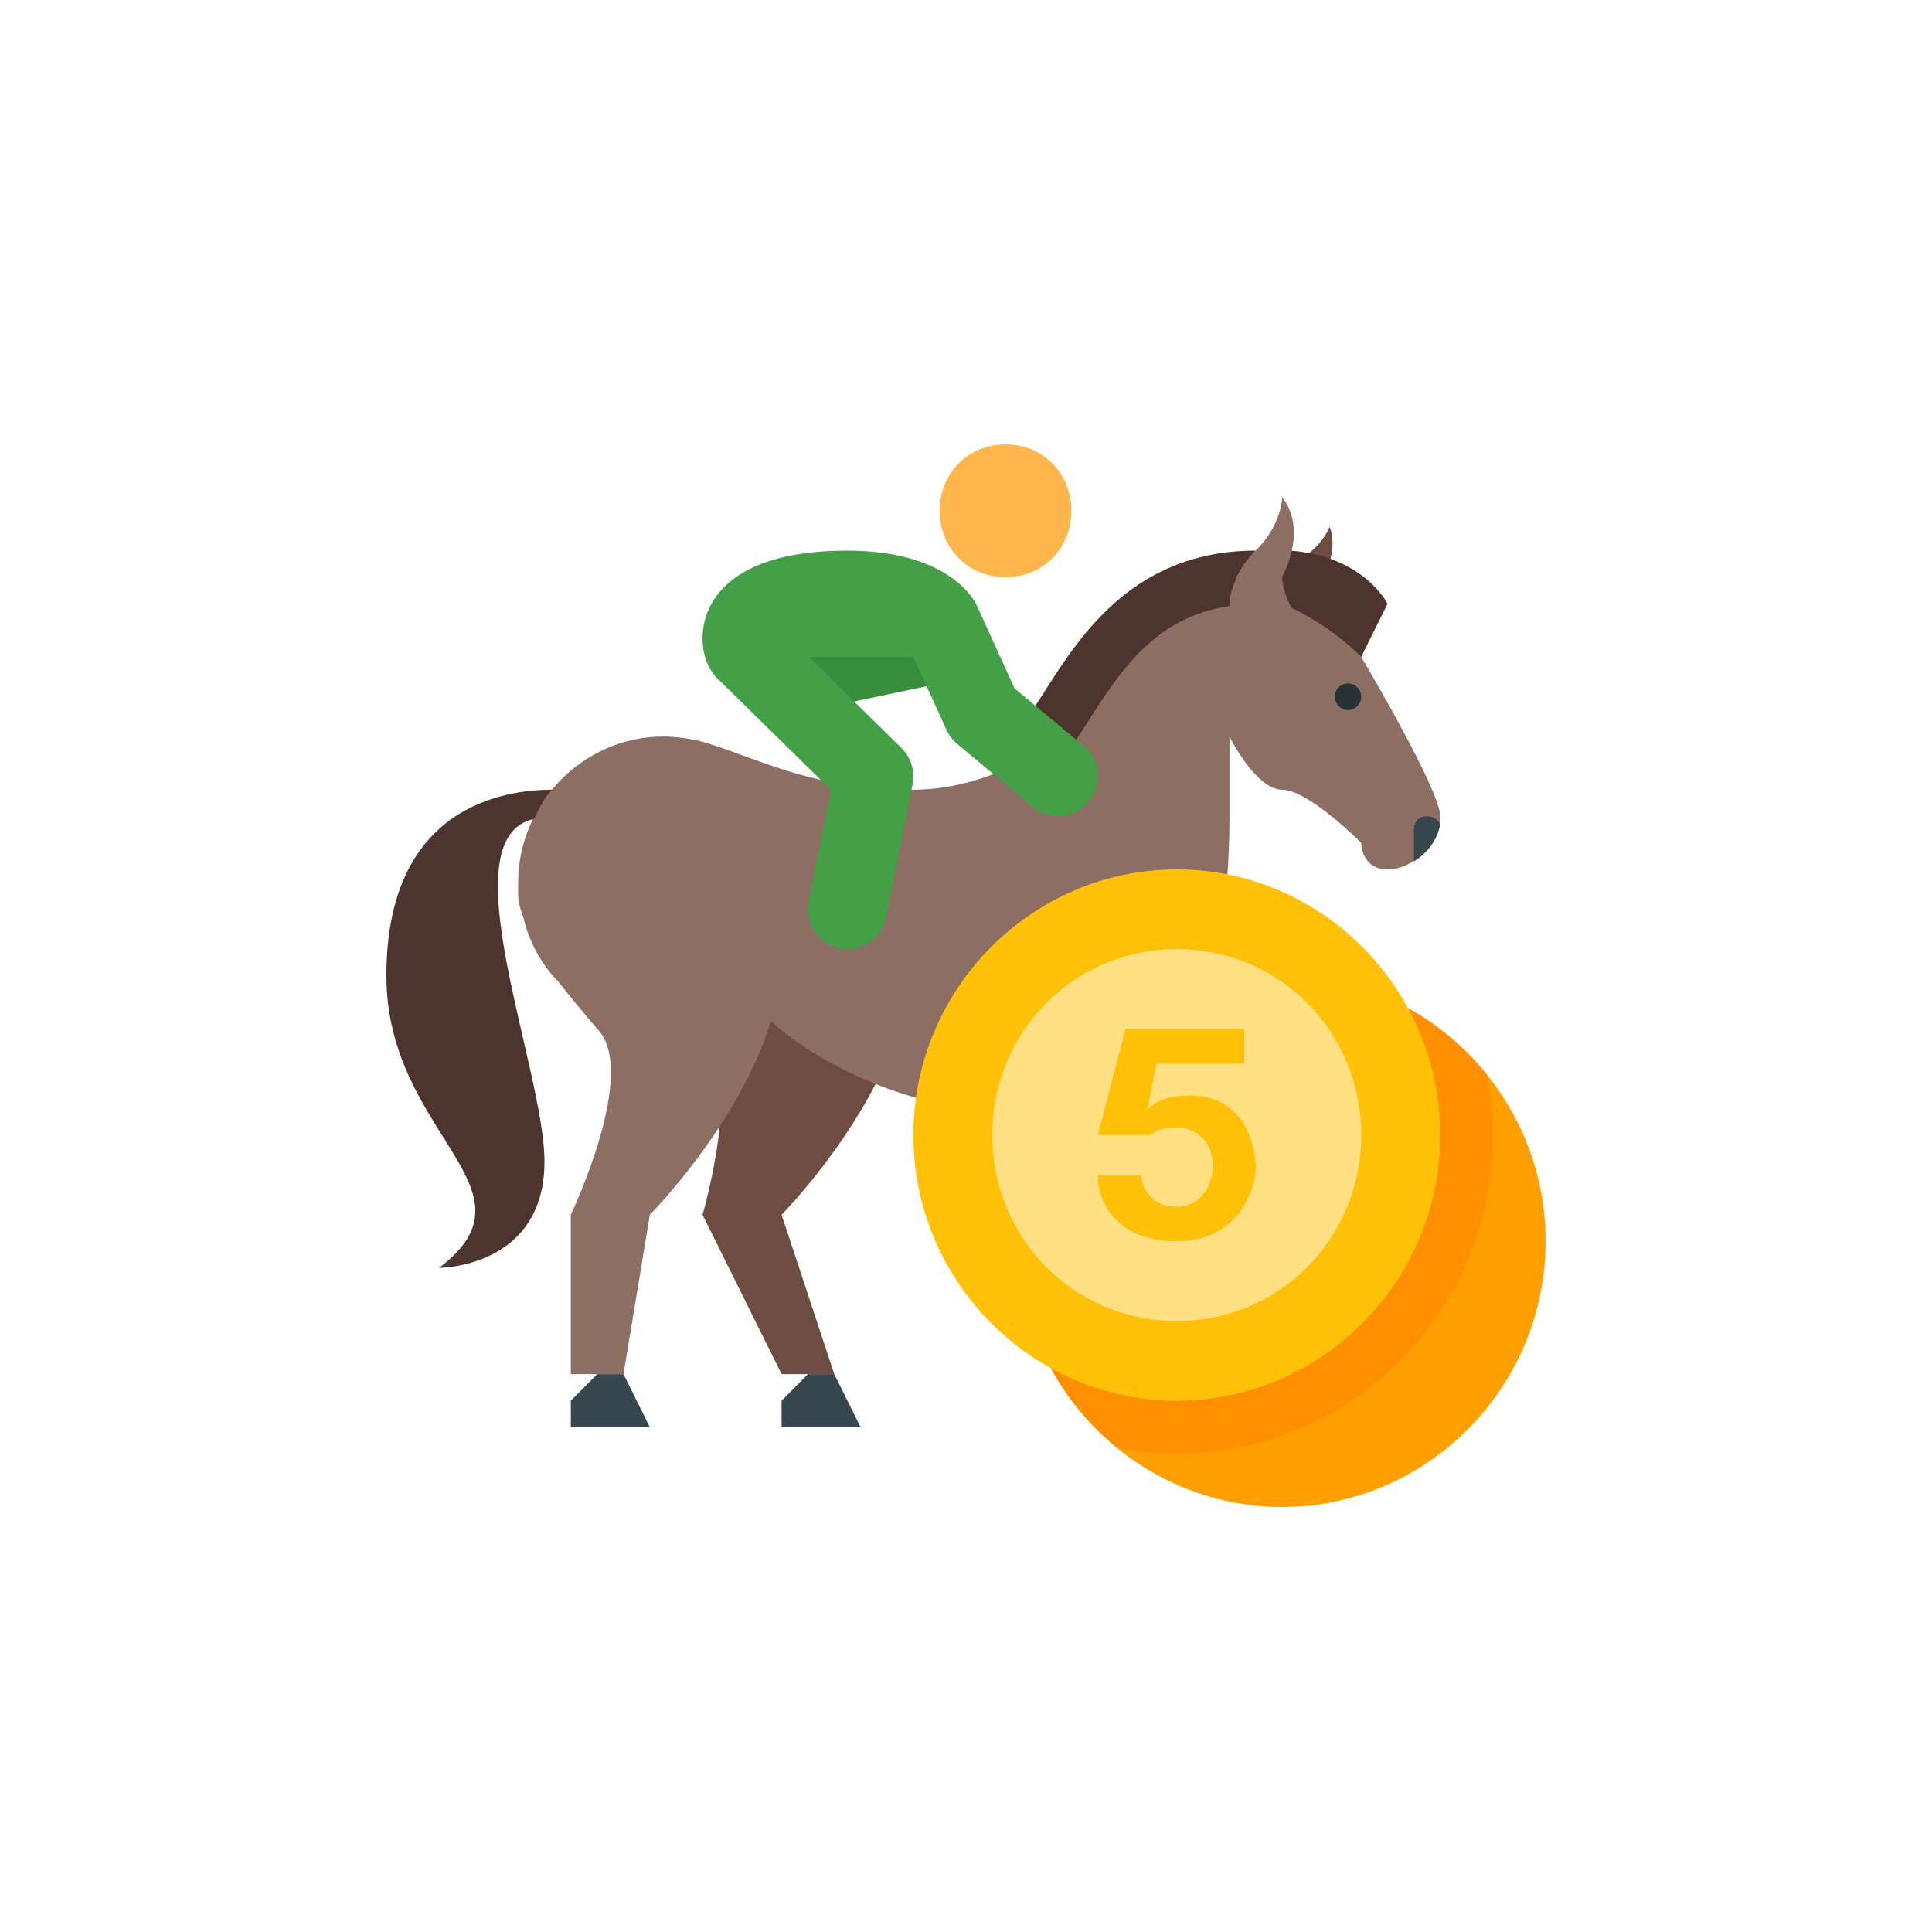 <svg width="60" height="60" viewBox="0 0 60 60" fill="none" xmlns="http://www.w3.org/2000/svg">
<path d="M38.428 19.575L38.674 18.834C38.674 18.834 38.917 18.09 39.982 17.597C41.046 17.1 41.293 16.359 41.293 16.359C41.293 16.359 41.782 17.429 40.474 18.667L38.428 19.575Z" fill="#6D4C41"/>
<path d="M28.364 29.475C28.364 33.6 24.273 37.725 24.273 37.725L25.909 42.675H24.273L21.818 37.725C21.818 37.725 23.129 33.272 21.818 31.95C19.364 29.475 19.364 27.825 19.364 27.825L28.364 29.475Z" fill="#6D4C41"/>
<path d="M25.909 42.675L26.727 44.325H24.273V43.5L25.091 42.675H25.909Z" fill="#37474F"/>
<path d="M18.546 42.675L17.727 43.5V44.325H20.182L19.364 42.675H18.546Z" fill="#37474F"/>
<path d="M42.273 20.4V19.575C41.78 18.502 40.636 17.925 39 17.925C34.091 17.925 33.273 22.875 31.636 23.7C30.632 24.195 29.505 24.525 28.364 24.525C25.123 24.525 23.455 23.494 21.78 23.028C21.478 22.944 21 22.875 20.591 22.875C18.136 22.875 16.091 24.938 16.091 27.413C16.091 27.577 16.091 27.661 16.091 27.825C16.091 27.825 16.091 28.073 16.254 28.486C16.417 29.227 16.826 29.972 17.318 30.464C17.644 30.877 18.053 31.373 18.546 31.95C19.856 33.272 17.727 37.725 17.727 37.725V42.675H19.364L20.182 37.725C20.182 37.725 22.962 34.922 23.947 31.702C24.845 32.611 27.792 34.425 30.818 34.425C36.545 34.425 38.182 31.125 38.182 25.35C38.182 25.35 38.182 23.7 38.182 22.875C38.182 22.875 39 24.525 39.818 24.525C40.636 24.525 42.273 26.175 42.273 26.175C42.273 26.175 42.273 27 43.091 27C43.909 27 44.727 26.175 44.727 25.35C44.727 24.525 42.273 20.4 42.273 20.4Z" fill="#8D6E63"/>
<path d="M16.909 36.075C16.909 39.375 13.636 39.375 13.636 39.375C16.909 36.9 12 35.25 12 30.3C12 25.022 15.682 24.525 17.155 24.525C16.909 24.773 16.746 25.102 16.584 25.434C13.883 26.011 16.909 33.188 16.909 36.075Z" fill="#4E342E"/>
<path d="M40.065 17.1L39 17.925L39.818 18.75C39.818 18.75 41.129 19.247 42.273 20.4L43.091 18.75C43.091 18.75 42.356 17.264 40.065 17.1Z" fill="#4E342E"/>
<path d="M44.727 25.598C44.644 25.434 44.481 25.35 44.318 25.35C44.072 25.35 43.909 25.514 43.909 25.762C43.909 25.927 43.909 26.423 43.909 26.752C44.318 26.503 44.644 26.091 44.727 25.598Z" fill="#37474F"/>
<path d="M42.273 21.637C42.273 21.866 42.09 22.05 41.864 22.05C41.637 22.05 41.455 21.866 41.455 21.637C41.455 21.409 41.637 21.225 41.864 21.225C42.09 21.225 42.273 21.409 42.273 21.637Z" fill="#263238"/>
<path d="M38.182 19.575V18.75C38.182 18.75 38.182 17.925 39 17.1C39.818 16.275 39.818 15.45 39.818 15.45C39.818 15.45 40.636 16.275 39.818 17.925C39.818 17.925 39.818 18.75 40.636 19.575H38.182Z" fill="#8D6E63"/>
<path d="M24.784 22.153L29.182 21.225V19.575H24.273L24.784 22.153Z" fill="#388E3C"/>
<path d="M31.227 13.8C32.386 13.8 33.273 14.694 33.273 15.863C33.273 17.031 32.386 17.925 31.227 17.925C30.069 17.925 29.182 17.031 29.182 15.863C29.182 14.694 30.069 13.8 31.227 13.8Z" fill="#FFB74D"/>
<path d="M26.319 29.475C26.24 29.475 26.159 29.468 26.078 29.451C25.413 29.317 24.982 28.666 25.115 27.995L25.802 24.529L22.291 21.08C21.806 20.603 22.269 19.33 22.269 19.33C22.269 19.33 23.519 18.831 24.004 19.308L27.993 23.226C28.291 23.518 28.422 23.944 28.34 24.355L27.522 28.48C27.405 29.068 26.893 29.475 26.319 29.475Z" fill="#43A047"/>
<path d="M26.318 17.1C22.641 17.1 21.818 18.727 21.818 19.824C21.818 20.237 21.935 20.733 22.291 21.08C23.157 21.924 25.091 20.4 25.091 20.4H29.182L30.304 18.747C30.304 18.747 29.567 17.1 26.318 17.1Z" fill="#43A047"/>
<path d="M32.44 21.475C32.163 21.91 31.88 22.351 31.627 22.646L32.655 23.936C33.067 23.524 33.426 22.98 33.817 22.366C34.786 20.844 35.884 19.151 38.182 18.82V18.75C38.182 18.75 38.182 17.925 39 17.1C35.227 17.1 33.549 19.732 32.44 21.475Z" fill="#4E342E"/>
<path d="M32.863 25.35C32.588 25.35 32.31 25.258 32.082 25.066L29.73 23.107C29.588 22.988 29.473 22.839 29.396 22.67L28.132 19.893C27.849 19.271 28.119 18.536 28.735 18.252C29.35 17.967 30.08 18.239 30.362 18.86L31.509 21.38L33.645 23.159C34.168 23.594 34.241 24.374 33.809 24.9C33.567 25.197 33.216 25.35 32.863 25.35Z" fill="#43A047"/>
<path d="M48 38.55C48 43.087 44.318 46.8 39.818 46.8C35.318 46.8 31.636 43.087 31.636 38.55C31.636 34.013 35.318 30.3 39.818 30.3C44.318 30.3 48 34.013 48 38.55Z" fill="#FFA000"/>
<path d="M46.364 35.25C46.364 34.613 46.298 33.992 46.184 33.388C45.509 32.544 44.675 31.834 43.726 31.309C44.363 32.482 44.727 33.825 44.727 35.25C44.727 39.788 41.045 43.5 36.545 43.5C35.133 43.5 33.8 43.133 32.638 42.49C33.158 43.447 33.863 44.287 34.7 44.968C35.298 45.084 35.914 45.15 36.545 45.15C41.959 45.15 46.364 40.709 46.364 35.25Z" fill="#FF8F00"/>
<path d="M44.727 35.25C44.727 39.788 41.045 43.5 36.545 43.5C32.045 43.5 28.364 39.788 28.364 35.25C28.364 30.712 32.045 27 36.545 27C41.045 27 44.727 30.712 44.727 35.25Z" fill="#FFC107"/>
<path fill-rule="evenodd" clip-rule="evenodd" d="M30.818 35.25C30.818 32.034 33.356 29.475 36.545 29.475C39.735 29.475 42.273 32.034 42.273 35.25C42.273 38.466 39.735 41.025 36.545 41.025C33.356 41.025 30.818 38.466 30.818 35.25ZM34.091 36.504C34.078 37.284 34.651 38.55 36.545 38.55C38.348 38.55 39 37.081 38.999 36.227C38.999 35.779 38.76 34.022 36.96 34.022C36.2 34.022 35.849 34.244 35.666 34.425H35.647L35.913 33.033H38.642V31.95H34.951L34.091 35.25H35.727C35.727 35.25 35.919 35.015 36.517 35.015C36.73 35.015 37.661 35.096 37.661 36.227C37.661 36.63 37.415 37.477 36.517 37.477C35.683 37.477 35.465 36.8 35.434 36.504H34.091Z" fill="#FFE082"/>
</svg>
